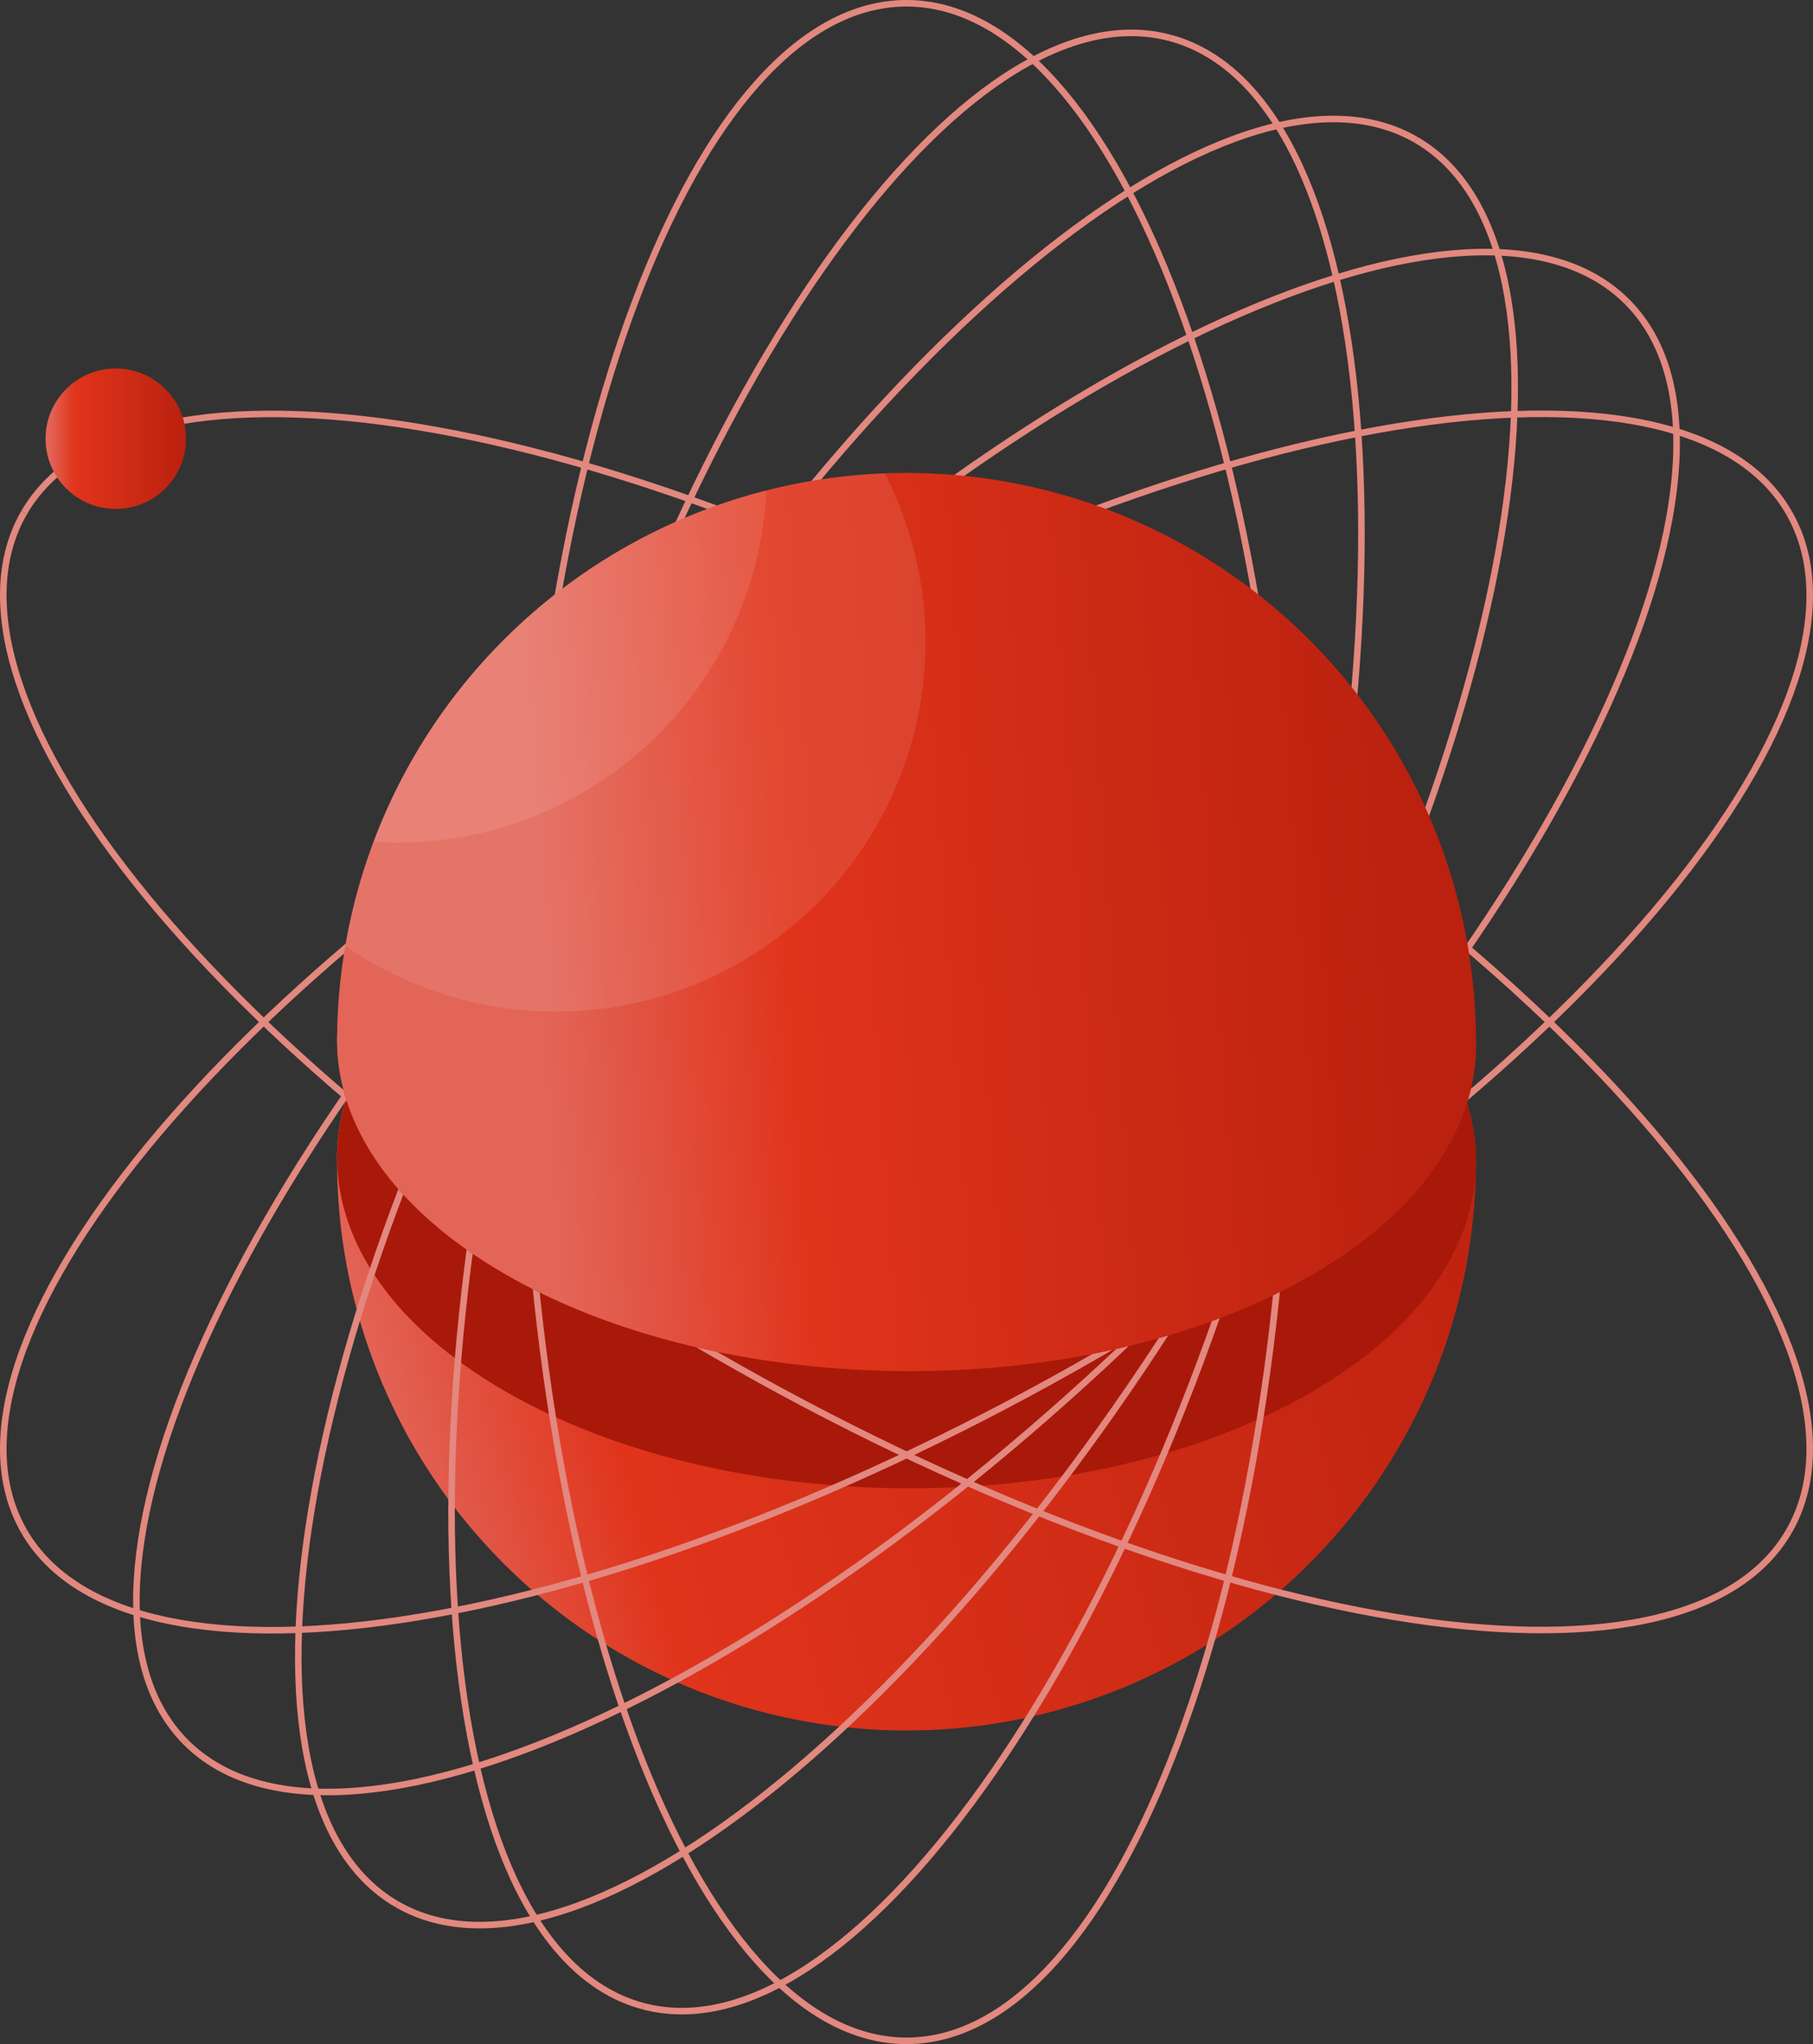 <svg xmlns="http://www.w3.org/2000/svg" xmlns:xlink="http://www.w3.org/1999/xlink" viewBox="0 0 277 312.36"><rect x="0" y="0" width="277" height="312.36" fill="#333333" stroke="none"/><defs><style>.cls-1,.cls-7{fill:none;}.cls-2{fill:url(#linear-gradient);}.cls-3{fill:url(#linear-gradient-2);}.cls-4{fill:url(#linear-gradient-3);}.cls-5{fill:url(#linear-gradient-4);}.cls-6{fill:#a8190a;}.cls-7{stroke:#e2887f;stroke-miterlimit:10;}.cls-8{fill:url(#linear-gradient-5);}.cls-9{fill:url(#linear-gradient-6);}.cls-10{fill:url(#linear-gradient-7);}.cls-11{fill:url(#linear-gradient-8);}.cls-12{fill:url(#linear-gradient-9);}.cls-13{clip-path:url(#clip-path);}.cls-14{fill:#fff;opacity:0.1;}.cls-15{fill:url(#linear-gradient-10);}</style><linearGradient id="linear-gradient" x1="3242.54" y1="3509.92" x2="3385.07" y2="3509.92" gradientTransform="matrix(0.87, 0.5, -1, 0.58, 735.34, -3481.2)" gradientUnits="userSpaceOnUse"><stop offset="0.03" stop-color="#e26558"/><stop offset="0.21" stop-color="#e0341b"/><stop offset="1" stop-color="#ba210f"/></linearGradient><linearGradient id="linear-gradient-2" x1="3242.54" y1="3423.44" x2="3385.07" y2="3423.44" xlink:href="#linear-gradient"/><linearGradient id="linear-gradient-3" x1="3242.54" y1="3466.68" x2="3385.07" y2="3466.68" xlink:href="#linear-gradient"/><linearGradient id="linear-gradient-4" x1="51.78" y1="217.31" x2="240.94" y2="167.58" gradientTransform="matrix(1, 0, 0, 1, 0, 0)" xlink:href="#linear-gradient"/><linearGradient id="linear-gradient-5" x1="3224.63" y1="3494.42" x2="3367.16" y2="3494.42" xlink:href="#linear-gradient"/><linearGradient id="linear-gradient-6" x1="3224.63" y1="3407.93" x2="3367.16" y2="3407.93" xlink:href="#linear-gradient"/><linearGradient id="linear-gradient-7" x1="3224.63" y1="3451.17" x2="3367.16" y2="3451.17" xlink:href="#linear-gradient"/><linearGradient id="linear-gradient-8" x1="-249.25" y1="411.89" x2="-98.51" y2="498.91" gradientTransform="translate(0 -574.82) scale(1 1.15)" xlink:href="#linear-gradient"/><linearGradient id="linear-gradient-9" x1="76.07" y1="145.33" x2="287.24" y2="130.65" gradientUnits="userSpaceOnUse"><stop offset="0.03" stop-color="#e26558"/><stop offset="0.21" stop-color="#e0341b"/><stop offset="0.67" stop-color="#ba210f"/></linearGradient><clipPath id="clip-path"><path class="cls-1" d="M138.5,72.27a87,87,0,0,0-87,86.52c0,.13,0,.25,0,.38.09,12.84,8.65,25.69,25.67,35.52,34.09,19.68,89.18,19.78,123.06.22,16.79-9.69,25.2-22.39,25.28-35.14,0-.13,0-.25,0-.38v-.11A87,87,0,0,0,138.5,72.27Z"/></clipPath><linearGradient id="linear-gradient-10" x1="6.96" y1="67.04" x2="28.42" y2="67.04" gradientTransform="matrix(1, 0, 0, 1, 0, 0)" xlink:href="#linear-gradient"/></defs><g id="Layer_2" data-name="Layer 2"><g id="Layer_1-2" data-name="Layer 1"><path class="cls-2" d="M51.49,177.08c0-.13,0-.25,0-.38C51.5,176.83,51.49,177,51.49,177.08Z"/><path class="cls-3" d="M225.51,177.3c0,.13,0,.25,0,.38C225.5,177.55,225.51,177.43,225.51,177.3Z"/><path class="cls-4" d="M199.83,141.78c-34.08-19.68-89.17-19.78-123-.22C60,151.25,51.58,164,51.5,176.7c0,.13,0,.25,0,.38.09,12.84,8.66,25.69,25.68,35.52,34.08,19.68,89.18,19.78,123.05.22,16.79-9.69,25.2-22.39,25.28-35.14,0-.13,0-.25,0-.38C225.42,164.46,216.85,151.61,199.83,141.78Z"/><path class="cls-5" d="M199.83,141.78c-34.08-19.68-89.17-19.78-123-.22C60,151.25,51.58,164,51.5,176.7c0,.13,0,.25,0,.38v.11a87,87,0,0,0,174,.49c0-.13,0-.25,0-.38C225.42,164.46,216.85,151.61,199.83,141.78Z"/><path class="cls-6" d="M199.83,141.78c-34.08-19.68-89.17-19.78-123-.22C60,151.25,51.58,164,51.5,176.7c0,.13,0,.25,0,.38.09,12.84,8.66,25.69,25.68,35.52,34.08,19.68,89.18,19.78,123.05.22,16.79-9.69,25.2-22.39,25.28-35.14,0-.13,0-.25,0-.38C225.42,164.46,216.85,151.61,199.83,141.78Z"/><path class="cls-7" d="M3.68,78.34c16.19-28,89.68-15.93,164.14,27.06S289.51,206,273.32,234"/><path class="cls-7" d="M3.68,234C-12.51,206,34.73,148.39,109.18,105.4s148-55.1,164.14-27.06"/><path class="cls-7" d="M273.32,234c-16.19,28-89.68,15.92-164.14-27.07S-12.51,106.38,3.68,78.34"/><path class="cls-7" d="M273.32,78.34c16.19,28-31,85.62-105.5,128.61S19.87,262.06,3.68,234"/><path class="cls-7" d="M28.42,266.26C5.52,243.36,36.25,175.52,97,114.72S225.68,23.2,248.58,46.1"/><path class="cls-7" d="M248.58,46.1C271.48,69,240.75,136.84,180,197.64S51.32,289.15,28.42,266.26"/><path class="cls-7" d="M60.66,291c-28-16.19-15.92-89.68,27.06-164.14S188.3,5.17,216.34,21.36"/><path class="cls-7" d="M216.34,21.36c28,16.19,15.92,89.67-27.06,164.13S88.7,307.19,60.66,291"/><path class="cls-7" d="M98.21,306.55c-31.28-8.38-38.6-82.5-16.34-165.55S147.51-2.58,178.79,5.8"/><path class="cls-7" d="M178.79,5.8c31.28,8.39,38.6,82.5,16.34,165.55s-65.64,143.58-96.92,135.2"/><path class="cls-7" d="M138.5,311.86c-32.38,0-58.63-69.7-58.63-155.68S106.12.5,138.5.5"/><path class="cls-7" d="M138.5.5c32.38,0,58.63,69.7,58.63,155.68S170.88,311.86,138.5,311.86"/><path class="cls-8" d="M51.49,159.17c0-.13,0-.25,0-.38C51.5,158.92,51.49,159,51.49,159.17Z"/><path class="cls-9" d="M225.51,159.39c0,.13,0,.25,0,.38C225.5,159.64,225.51,159.52,225.51,159.39Z"/><path class="cls-10" d="M199.83,123.87c-34.08-19.68-89.18-19.78-123-.22C60,133.34,51.58,146,51.5,158.79c0,.13,0,.25,0,.38.09,12.84,8.65,25.69,25.68,35.52,34.08,19.68,89.17,19.78,123.05.22,16.79-9.69,25.2-22.39,25.28-35.14,0-.13,0-.25,0-.38C225.42,146.55,216.85,133.7,199.83,123.87Z"/><path class="cls-11" d="M199.83,123.87c-34.08-19.68-89.18-19.78-123-.22C60,133.34,51.58,146,51.5,158.79c0,.13,0,.25,0,.38.09,12.84,8.65,25.69,25.68,35.52,34.08,19.68,89.17,19.78,123.05.22,16.79-9.69,25.2-22.39,25.28-35.14,0-.13,0-.25,0-.38C225.42,146.55,216.85,133.7,199.83,123.87Z"/><path class="cls-12" d="M138.5,72.27a87,87,0,0,0-87,86.52c0,.13,0,.25,0,.38.09,12.84,8.65,25.69,25.67,35.52,34.09,19.68,89.18,19.78,123.06.22,16.79-9.69,25.2-22.39,25.28-35.14,0-.13,0-.25,0-.38v-.11A87,87,0,0,0,138.5,72.27Z"/><g class="cls-13"><circle class="cls-14" cx="84.91" cy="98.1" r="56.49"/><circle class="cls-14" cx="60.66" cy="72.27" r="56.49"/></g><circle class="cls-15" cx="17.69" cy="67.04" r="10.73"/></g></g></svg>